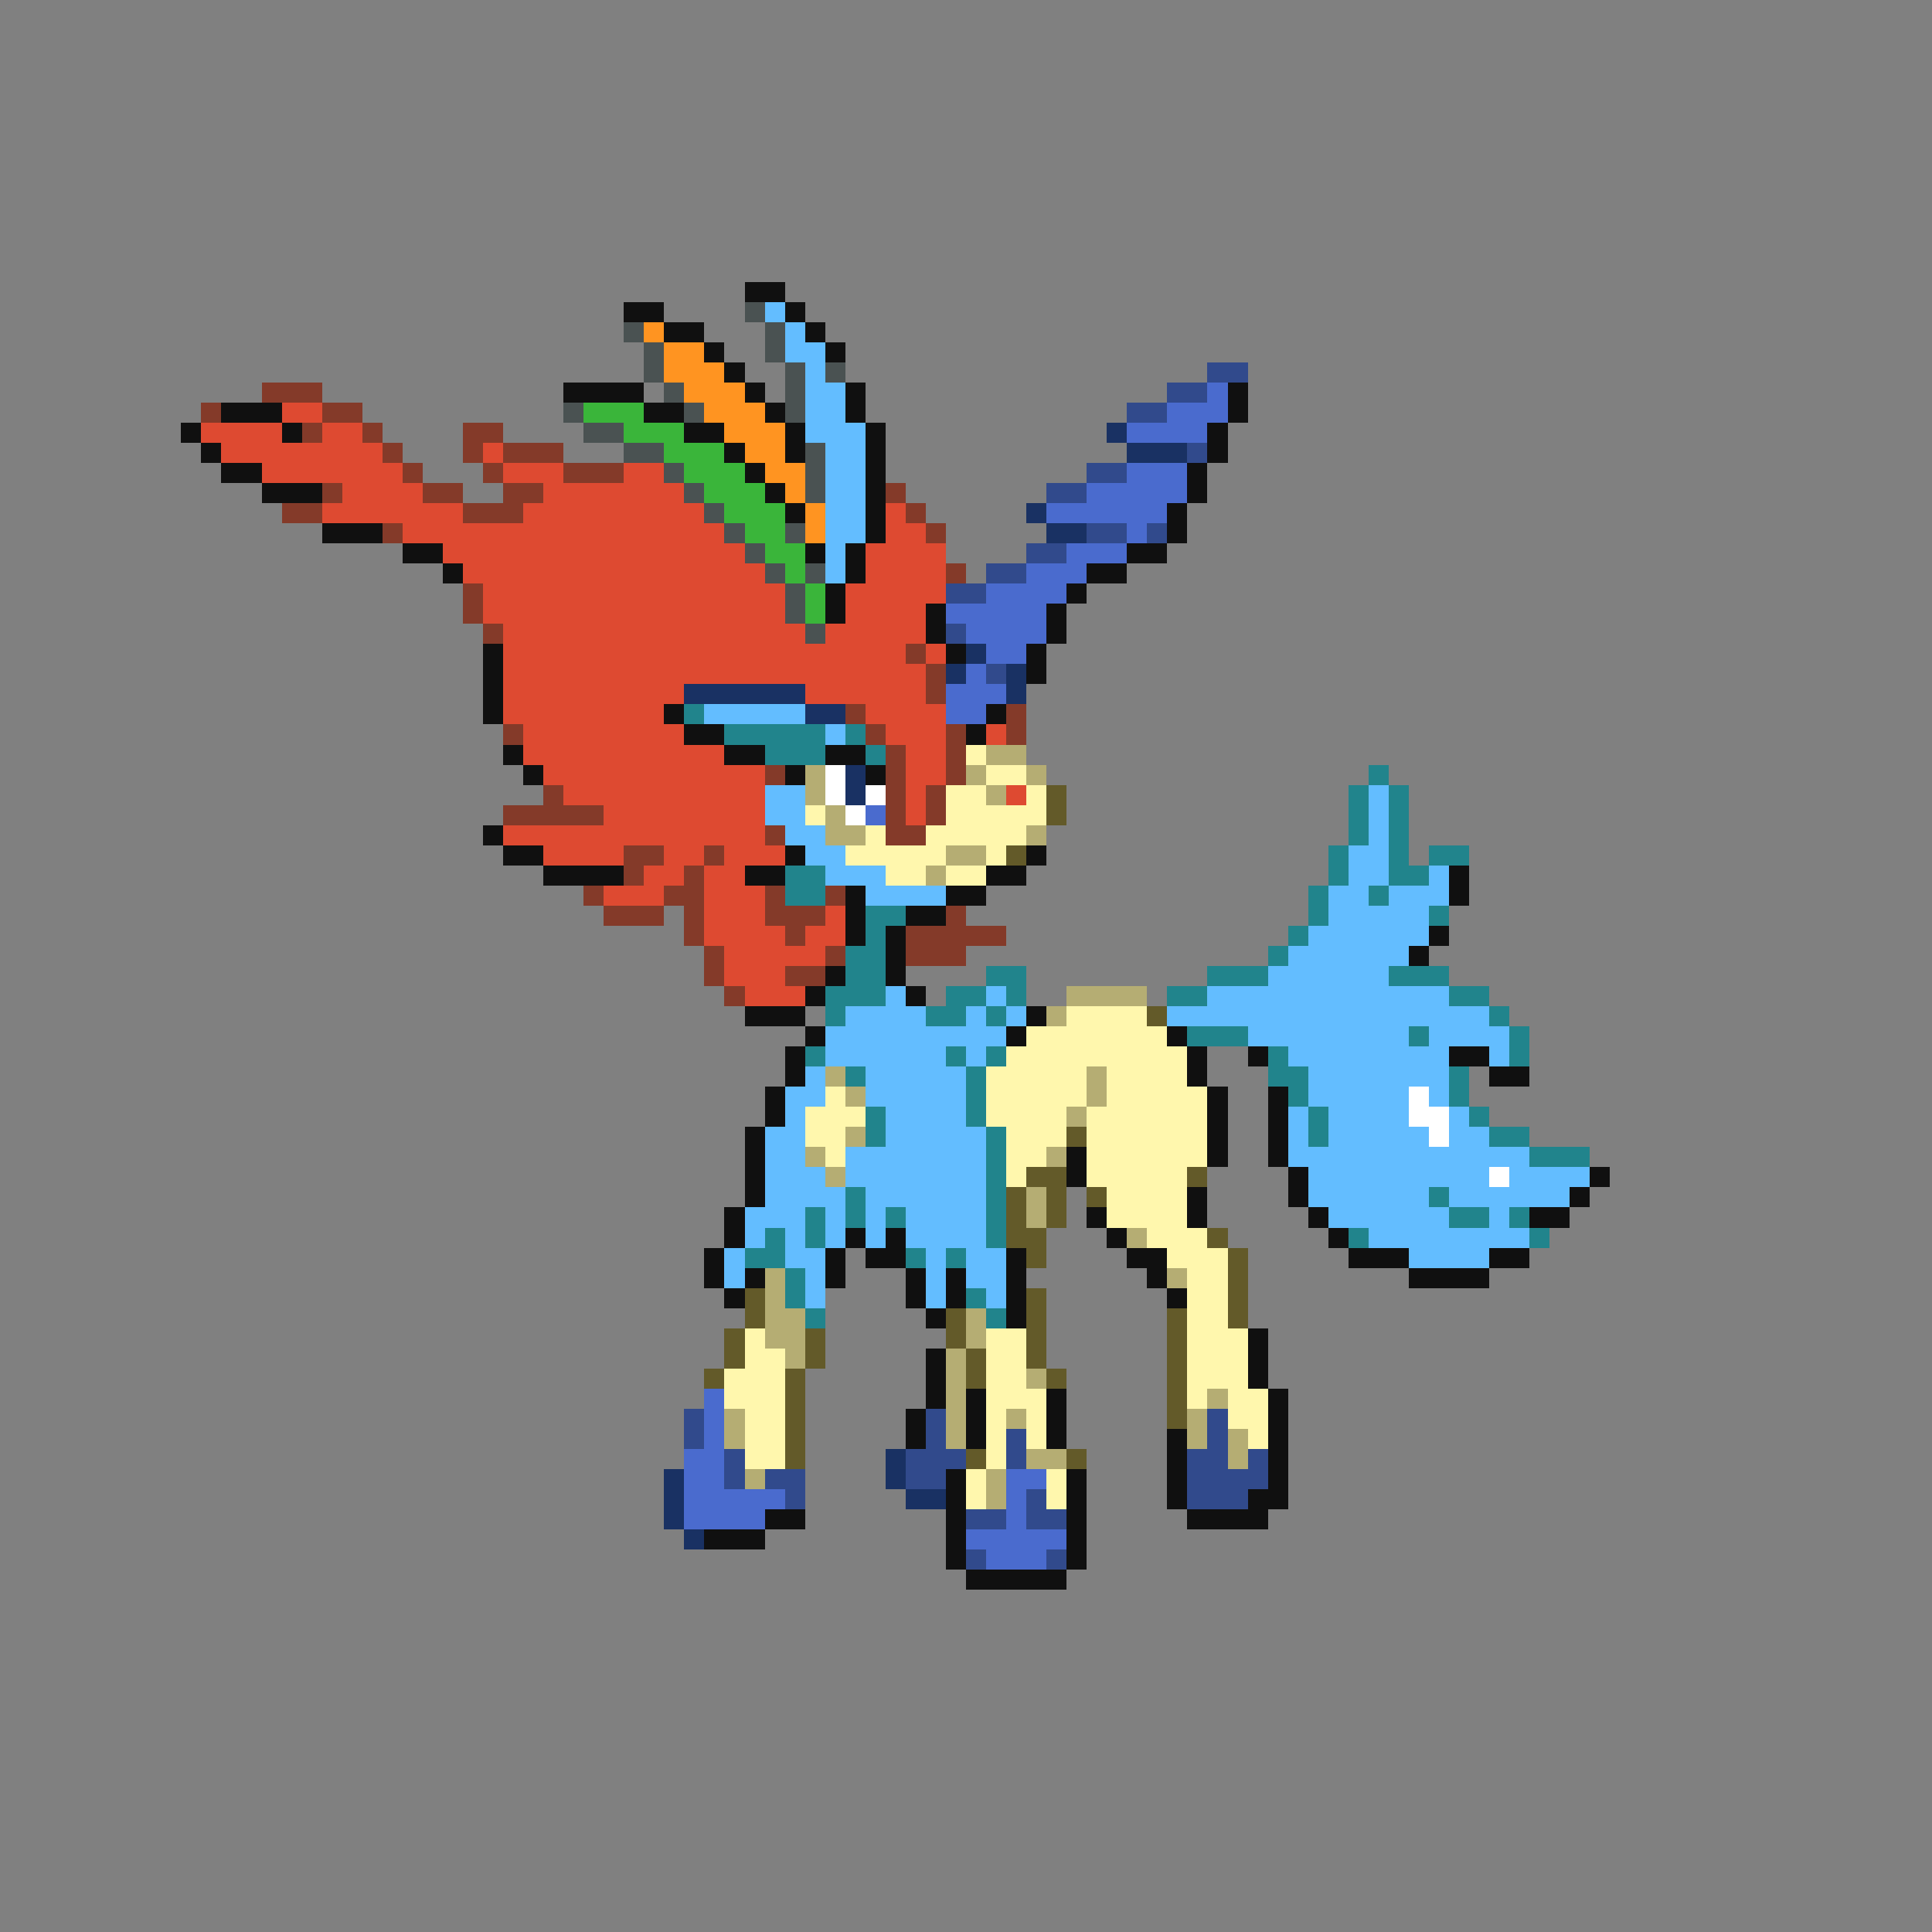 <svg xmlns="http://www.w3.org/2000/svg" viewBox="0 -0.5 96 96" shape-rendering="crispEdges">
<rect x="0" y="-0.5" width="96" height="96" fill="#808080" stroke="none"/>
<path stroke="#101010" d="M37 14h2M31 15h2M39 15h1M33 16h2M40 16h1M35 17h1M41 17h1M36 18h1M28 19h4M37 19h1M42 19h1M61 19h1M11 20h3M32 20h2M38 20h1M42 20h1M61 20h1M9 21h1M14 21h1M34 21h2M39 21h1M43 21h1M60 21h1M10 22h1M36 22h1M39 22h1M43 22h1M60 22h1M11 23h2M37 23h1M43 23h1M59 23h1M13 24h3M38 24h1M43 24h1M59 24h1M39 25h1M43 25h1M58 25h1M16 26h3M43 26h1M58 26h1M20 27h2M40 27h1M42 27h1M56 27h2M22 28h1M42 28h1M54 28h2M41 29h1M53 29h1M41 30h1M46 30h1M52 30h1M46 31h1M52 31h1M24 32h1M47 32h1M51 32h1M24 33h1M51 33h1M24 34h1M24 35h1M33 35h1M49 35h1M34 36h2M48 36h1M25 37h1M36 37h2M41 37h2M26 38h1M39 38h1M43 38h1M24 41h1M25 42h2M39 42h1M51 42h1M27 43h4M37 43h2M49 43h2M72 43h1M42 44h1M47 44h2M72 44h1M42 45h1M45 45h2M42 46h1M44 46h1M71 46h1M44 47h1M70 47h1M41 48h1M44 48h1M40 49h1M45 49h1M37 50h3M51 50h1M40 51h1M50 51h1M58 51h1M39 52h1M59 52h1M62 52h1M72 52h2M39 53h1M59 53h1M74 53h2M38 54h1M60 54h1M63 54h1M38 55h1M60 55h1M63 55h1M37 56h1M60 56h1M63 56h1M37 57h1M53 57h1M60 57h1M63 57h1M37 58h1M53 58h1M64 58h1M79 58h1M37 59h1M59 59h1M64 59h1M78 59h1M36 60h1M54 60h1M59 60h1M65 60h1M76 60h2M36 61h1M42 61h1M44 61h1M55 61h1M66 61h1M35 62h1M41 62h1M43 62h2M50 62h1M56 62h2M67 62h3M74 62h2M35 63h1M37 63h1M41 63h1M45 63h1M47 63h1M50 63h1M57 63h1M70 63h4M36 64h1M45 64h1M47 64h1M50 64h1M58 64h1M46 65h1M50 65h1M62 66h1M46 67h1M62 67h1M46 68h1M62 68h1M46 69h1M48 69h1M52 69h1M63 69h1M45 70h1M48 70h1M52 70h1M63 70h1M45 71h1M48 71h1M52 71h1M58 71h1M63 71h1M58 72h1M63 72h1M47 73h1M53 73h1M58 73h1M63 73h1M47 74h1M53 74h1M58 74h1M62 74h2M38 75h2M47 75h1M53 75h1M59 75h4M35 76h3M47 76h1M53 76h1M47 77h1M53 77h1M48 78h5" />
<path stroke="#4a5252" d="M37 15h1M31 16h1M38 16h1M32 17h1M38 17h1M32 18h1M39 18h1M41 18h1M33 19h1M39 19h1M28 20h1M34 20h1M39 20h1M29 21h2M31 22h2M40 22h1M33 23h1M40 23h1M34 24h1M40 24h1M35 25h1M36 26h1M39 26h1M37 27h1M38 28h1M40 28h1M39 29h1M39 30h1M40 31h1" />
<path stroke="#63bdff" d="M38 15h1M39 16h1M39 17h2M40 18h1M40 19h2M40 20h2M40 21h3M41 22h2M41 23h2M41 24h2M41 25h2M41 26h2M41 27h1M41 28h1M35 35h5M41 36h1M38 39h2M68 39h1M38 40h2M68 40h1M39 41h2M68 41h1M40 42h2M67 42h2M41 43h3M67 43h2M71 43h1M43 44h4M66 44h2M69 44h3M66 45h5M65 46h6M64 47h6M63 48h6M44 49h1M49 49h1M60 49h12M42 50h4M48 50h1M50 50h1M58 50h16M41 51h9M62 51h8M71 51h4M41 52h6M48 52h1M64 52h8M74 52h1M40 53h1M43 53h5M65 53h7M39 54h2M43 54h5M65 54h5M71 54h1M39 55h1M44 55h4M64 55h1M66 55h4M72 55h1M38 56h2M44 56h5M64 56h1M66 56h5M72 56h2M38 57h2M42 57h7M64 57h12M38 58h3M42 58h7M65 58h9M75 58h4M38 59h4M43 59h6M65 59h6M72 59h6M37 60h3M41 60h1M43 60h1M45 60h4M66 60h6M74 60h1M37 61h1M39 61h1M41 61h1M43 61h1M45 61h4M68 61h8M36 62h1M39 62h2M46 62h1M48 62h2M70 62h4M36 63h1M40 63h1M46 63h1M48 63h2M40 64h1M46 64h1M49 64h1" />
<path stroke="#ff9421" d="M32 16h1M33 17h2M33 18h3M34 19h3M35 20h3M36 21h3M37 22h2M38 23h2M39 24h1M40 25h1M40 26h1" />
<path stroke="#314a8c" d="M60 18h2M58 19h2M56 20h2M59 22h1M54 23h2M52 24h2M54 26h2M57 26h1M51 27h2M49 28h2M47 29h2M47 31h1M49 33h1M34 70h1M46 70h1M60 70h1M34 71h1M46 71h1M50 71h1M60 71h1M36 72h1M45 72h3M50 72h1M59 72h2M62 72h1M36 73h1M38 73h2M45 73h2M59 73h4M39 74h1M51 74h1M59 74h3M48 75h2M51 75h2M48 77h1M52 77h1" />
<path stroke="#843a29" d="M13 19h3M10 20h1M16 20h2M15 21h1M18 21h1M23 21h2M19 22h1M23 22h1M25 22h3M20 23h1M24 23h1M28 23h3M16 24h1M21 24h2M25 24h2M44 24h1M14 25h2M23 25h3M45 25h1M19 26h1M46 26h1M47 28h1M23 29h1M23 30h1M24 31h1M45 32h1M46 33h1M46 34h1M42 35h1M50 35h1M25 36h1M43 36h1M47 36h1M50 36h1M44 37h1M47 37h1M38 38h1M44 38h1M47 38h1M27 39h1M44 39h1M46 39h1M25 40h5M44 40h1M46 40h1M38 41h1M44 41h2M31 42h2M35 42h1M31 43h1M34 43h1M29 44h1M33 44h2M38 44h1M41 44h1M30 45h3M34 45h1M38 45h3M47 45h1M34 46h1M39 46h1M45 46h5M35 47h1M41 47h1M45 47h3M35 48h1M39 48h2M36 49h1" />
<path stroke="#4a6bce" d="M60 19h1M58 20h3M56 21h4M56 23h3M54 24h5M52 25h6M56 26h1M53 27h3M51 28h3M49 29h4M47 30h5M48 31h4M49 32h2M48 33h1M47 34h3M47 35h2M43 40h1M35 69h1M35 70h1M35 71h1M34 72h2M34 73h2M50 73h2M34 74h5M50 74h1M34 75h4M50 75h1M48 76h5M49 77h3" />
<path stroke="#de4a31" d="M14 20h2M10 21h4M16 21h2M11 22h8M24 22h1M13 23h7M25 23h3M31 23h2M17 24h4M27 24h7M16 25h7M26 25h9M44 25h1M20 26h16M44 26h2M22 27h15M43 27h4M23 28h15M43 28h4M24 29h15M42 29h5M24 30h15M42 30h4M25 31h15M41 31h5M25 32h20M46 32h1M25 33h21M25 34h9M40 34h6M25 35h8M43 35h4M26 36h8M44 36h3M49 36h1M26 37h10M45 37h2M27 38h11M45 38h2M28 39h10M45 39h1M50 39h1M30 40h8M45 40h1M25 41h13M27 42h4M33 42h2M36 42h3M32 43h2M35 43h2M30 44h3M35 44h3M35 45h3M41 45h1M35 46h4M40 46h2M36 47h5M36 48h3M37 49h3" />
<path stroke="#3ab53a" d="M29 20h3M31 21h3M33 22h3M34 23h3M35 24h3M36 25h3M37 26h2M38 27h2M39 28h1M40 29h1M40 30h1" />
<path stroke="#193163" d="M55 21h1M56 22h3M51 25h1M52 26h2M48 32h1M47 33h1M50 33h1M34 34h6M50 34h1M40 35h2M42 38h1M42 39h1M44 72h1M33 73h1M44 73h1M33 74h1M45 74h2M33 75h1M34 76h1" />
<path stroke="#21848c" d="M34 35h1M36 36h5M42 36h1M38 37h3M43 37h1M68 38h1M67 39h1M69 39h1M67 40h1M69 40h1M67 41h1M69 41h1M66 42h1M69 42h1M71 42h2M39 43h2M66 43h1M69 43h2M39 44h2M65 44h1M68 44h1M43 45h2M65 45h1M71 45h1M43 46h1M64 46h1M42 47h2M63 47h1M42 48h2M49 48h2M60 48h3M69 48h3M41 49h3M47 49h2M50 49h1M58 49h2M72 49h2M41 50h1M46 50h2M49 50h1M74 50h1M59 51h3M70 51h1M75 51h1M40 52h1M47 52h1M49 52h1M63 52h1M75 52h1M42 53h1M48 53h1M63 53h2M72 53h1M48 54h1M64 54h1M72 54h1M43 55h1M48 55h1M65 55h1M73 55h1M43 56h1M49 56h1M65 56h1M74 56h2M49 57h1M76 57h3M49 58h1M42 59h1M49 59h1M71 59h1M40 60h1M42 60h1M44 60h1M49 60h1M72 60h2M75 60h1M38 61h1M40 61h1M49 61h1M67 61h1M76 61h1M37 62h2M45 62h1M47 62h1M39 63h1M39 64h1M48 64h1M40 65h1M49 65h1" />
<path stroke="#fff7ad" d="M48 37h1M49 38h2M47 39h2M51 39h1M40 40h1M47 40h5M43 41h1M46 41h5M42 42h5M49 42h1M44 43h2M47 43h2M53 50h4M51 51h7M50 52h9M49 53h5M55 53h4M41 54h1M49 54h5M55 54h5M40 55h3M49 55h4M54 55h6M40 56h2M50 56h3M54 56h6M41 57h1M50 57h2M54 57h6M50 58h1M54 58h5M55 59h4M55 60h4M57 61h3M58 62h3M59 63h2M59 64h2M59 65h2M37 66h1M49 66h2M59 66h3M37 67h2M49 67h2M59 67h3M36 68h3M49 68h2M59 68h3M36 69h3M49 69h3M59 69h1M61 69h2M37 70h2M49 70h1M51 70h1M61 70h2M37 71h2M49 71h1M51 71h1M62 71h1M37 72h2M49 72h1M48 73h1M52 73h1M48 74h1M52 74h1" />
<path stroke="#b5ad73" d="M49 37h2M40 38h1M48 38h1M51 38h1M40 39h1M49 39h1M41 40h1M41 41h2M51 41h1M47 42h2M46 43h1M53 49h4M52 50h1M41 53h1M54 53h1M42 54h1M54 54h1M53 55h1M42 56h1M40 57h1M52 57h1M41 58h1M51 59h1M51 60h1M56 61h1M38 63h1M58 63h1M38 64h1M38 65h2M48 65h1M38 66h2M48 66h1M39 67h1M47 67h1M47 68h1M51 68h1M47 69h1M60 69h1M36 70h1M47 70h1M50 70h1M59 70h1M36 71h1M47 71h1M59 71h1M61 71h1M51 72h2M61 72h1M37 73h1M49 73h1M49 74h1" />
<path stroke="#ffffff" d="M41 38h1M41 39h1M43 39h1M42 40h1M70 54h1M70 55h2M71 56h1M74 58h1" />
<path stroke="#635a29" d="M52 39h1M52 40h1M50 42h1M57 50h1M53 56h1M51 58h2M59 58h1M50 59h1M52 59h1M54 59h1M50 60h1M52 60h1M50 61h2M60 61h1M51 62h1M61 62h1M61 63h1M37 64h1M51 64h1M61 64h1M37 65h1M47 65h1M51 65h1M58 65h1M61 65h1M36 66h1M40 66h1M47 66h1M51 66h1M58 66h1M36 67h1M40 67h1M48 67h1M51 67h1M58 67h1M35 68h1M39 68h1M48 68h1M52 68h1M58 68h1M39 69h1M58 69h1M39 70h1M58 70h1M39 71h1M39 72h1M48 72h1M53 72h1" />
</svg>